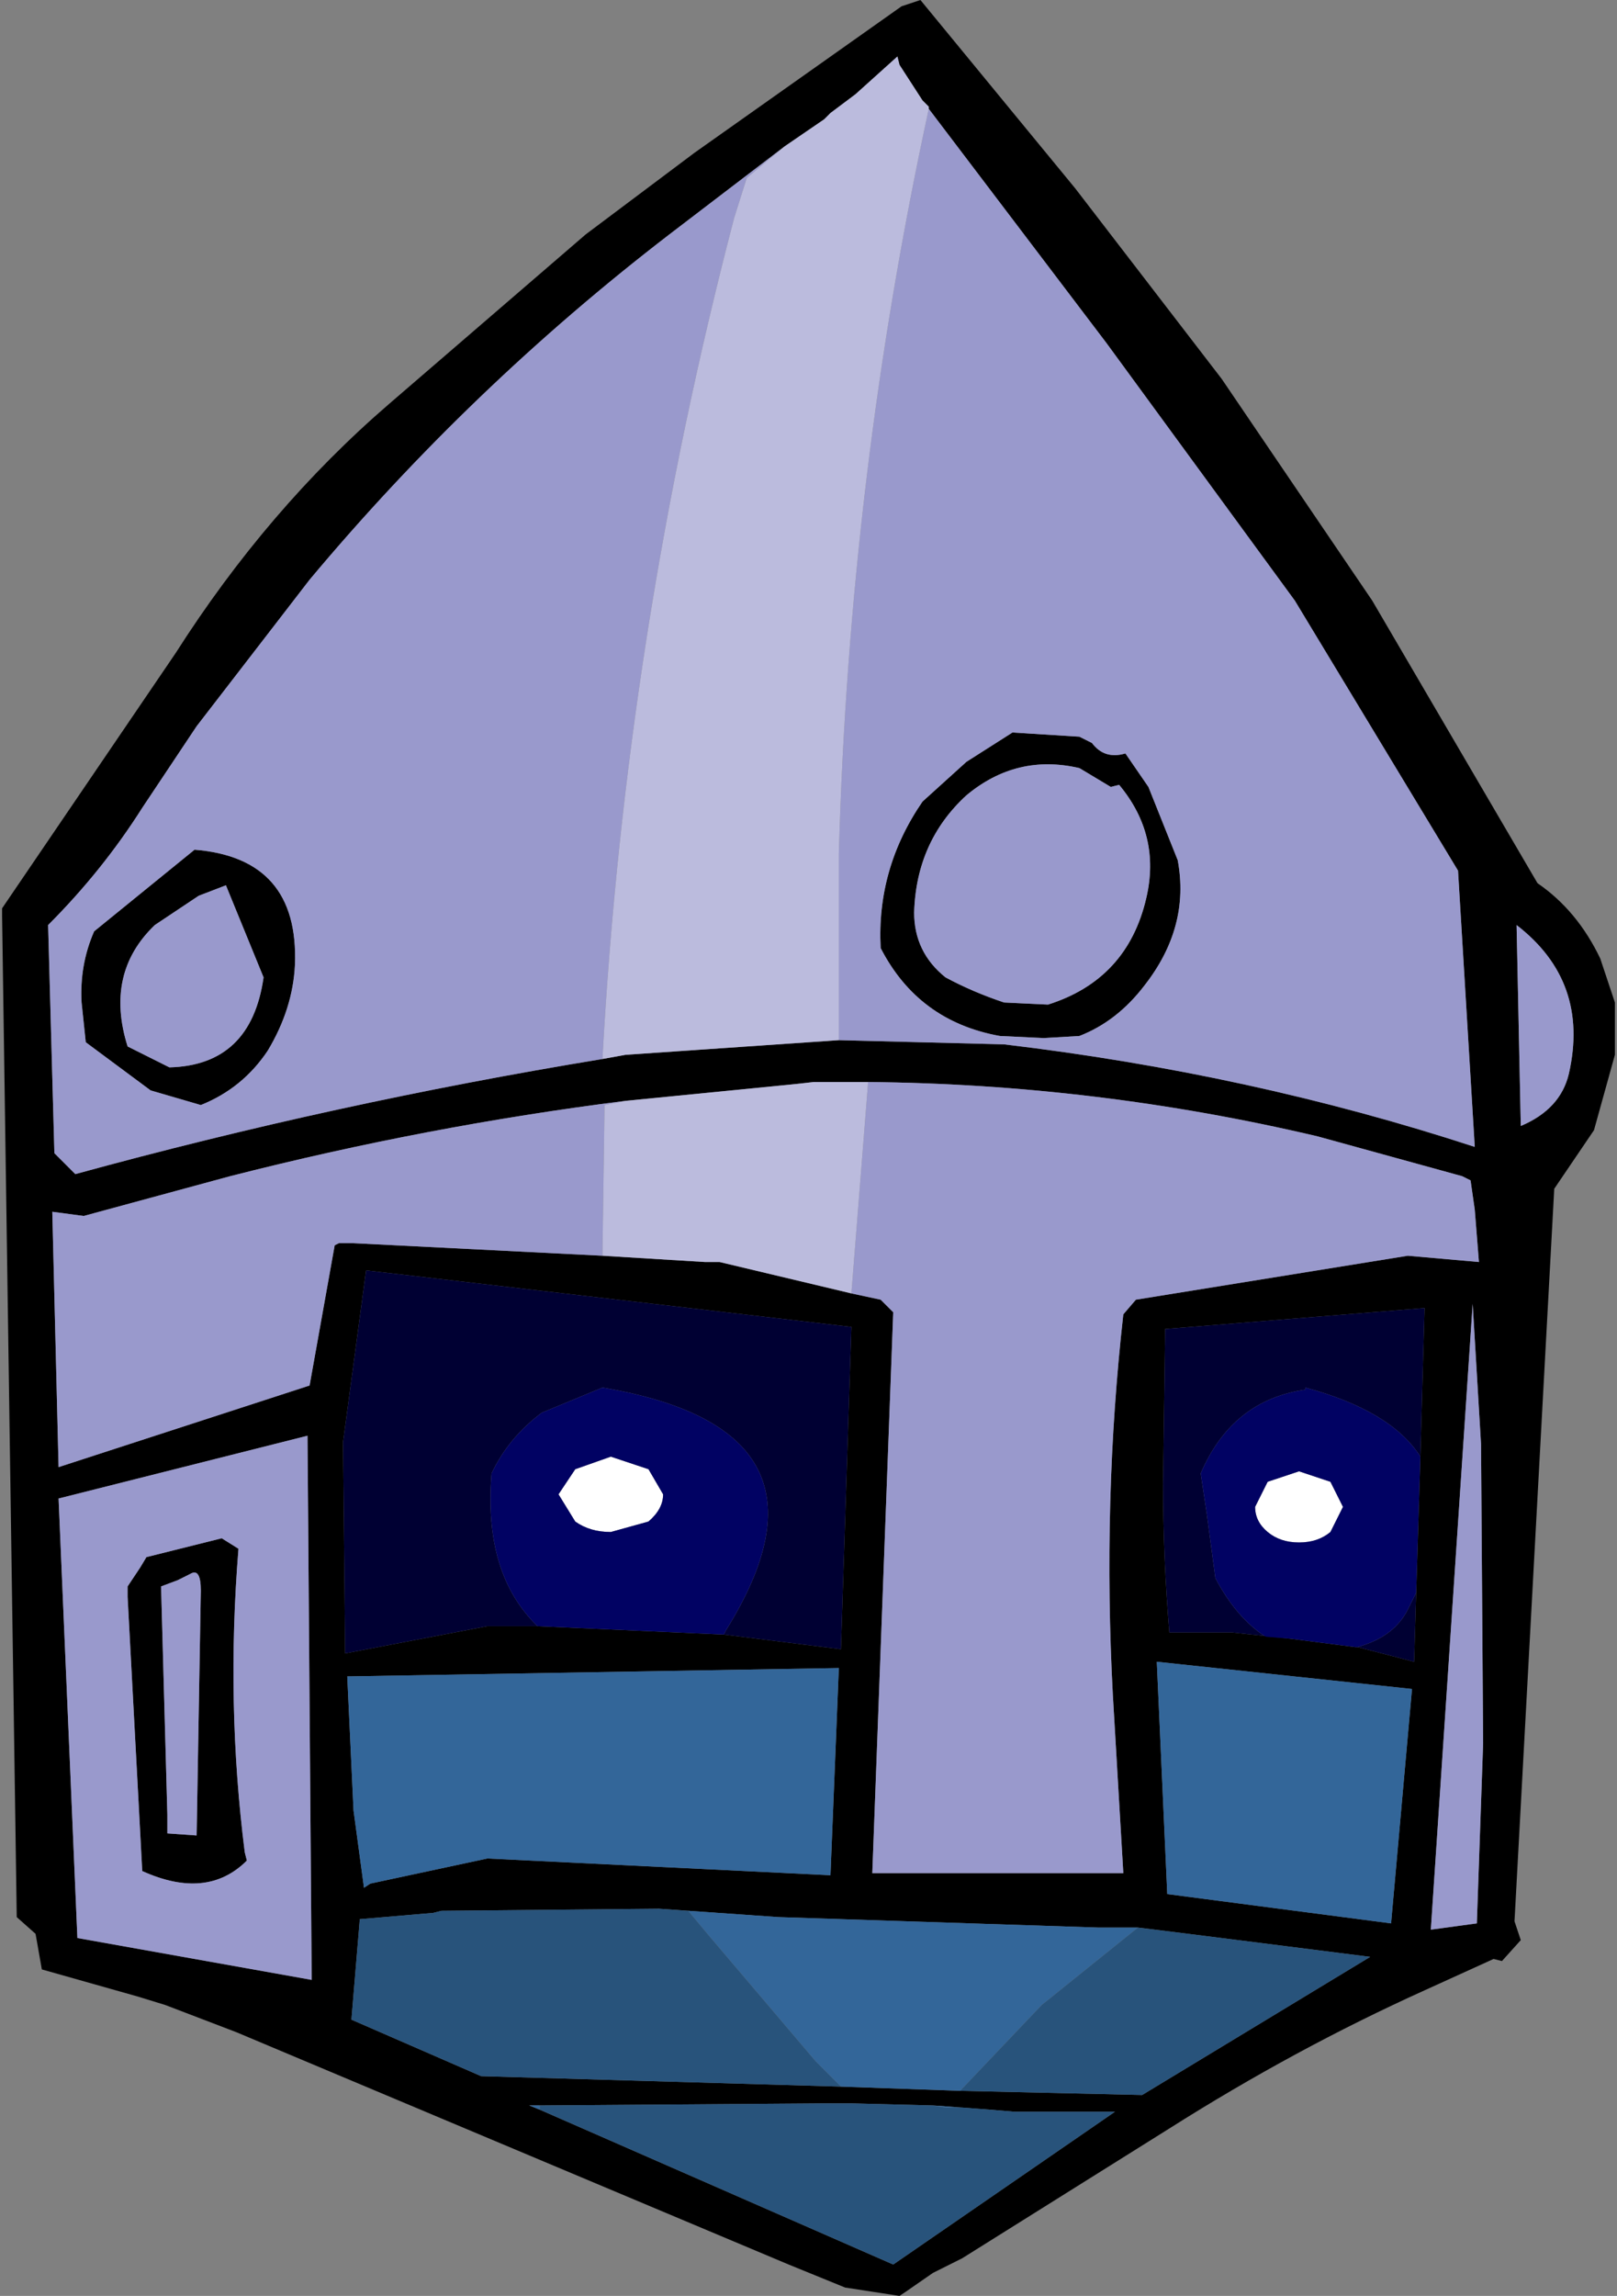 <?xml version="1.0" encoding="UTF-8" standalone="no"?>
<svg xmlns:xlink="http://www.w3.org/1999/xlink" height="54.85px" width="38.65px" xmlns="http://www.w3.org/2000/svg">
  <rect width="100%" height="100%" fill="#808080" stroke="none"/>
  <g transform="matrix(1.0, 0.0, 0.0, 1.0, 13.9, 48.3)">
    <path d="M22.85 -27.2 Q23.8 -26.55 24.35 -25.4 L24.7 -24.35 24.7 -23.1 24.2 -21.3 23.25 -19.9 22.3 -2.4 22.45 -1.95 22.0 -1.45 21.8 -1.5 20.15 -0.75 Q17.05 0.65 14.05 2.55 L9.1 5.65 8.4 6.0 7.75 6.45 7.6 6.55 6.3 6.35 4.95 5.8 -8.25 0.25 -9.95 -0.4 -10.6 -0.6 -12.9 -1.25 -13.05 -2.1 -13.5 -2.5 -13.85 -26.4 -13.85 -26.6 -9.7 -32.7 Q-7.5 -36.15 -4.6 -38.65 L0.1 -42.7 2.7 -44.65 7.65 -48.15 8.1 -48.3 11.8 -43.8 15.3 -39.25 18.9 -33.95 22.85 -27.2 M8.3 -45.7 L8.3 -45.75 8.2 -45.85 8.15 -45.9 7.6 -46.75 7.55 -46.95 6.55 -46.05 6.15 -45.75 5.95 -45.6 5.8 -45.45 4.85 -44.8 2.1 -42.7 Q-2.65 -39.05 -6.5 -34.45 L-9.2 -30.95 -10.5 -29.0 Q-11.45 -27.5 -12.75 -26.2 L-12.6 -20.75 -12.1 -20.25 Q-5.9 -21.95 0.5 -23.0 L1.05 -23.1 6.15 -23.45 10.1 -23.35 Q16.0 -22.65 21.35 -20.9 L20.95 -27.5 17.05 -33.95 12.55 -40.1 8.3 -45.7 M6.45 -17.4 L7.15 -17.25 7.45 -16.95 6.95 -3.55 12.95 -3.55 12.7 -7.8 Q12.45 -12.45 12.95 -16.9 L13.25 -17.25 19.75 -18.3 21.45 -18.15 21.35 -19.4 21.25 -20.1 21.05 -20.2 17.6 -21.15 Q12.3 -22.4 6.85 -22.45 L5.55 -22.45 5.1 -22.4 1.05 -22.0 Q-3.7 -21.4 -8.4 -20.2 L-11.9 -19.25 -12.65 -19.35 -12.5 -13.25 -6.5 -15.2 -5.9 -18.55 -5.8 -18.6 -5.45 -18.6 0.5 -18.3 2.95 -18.15 3.3 -18.15 6.45 -17.4 M8.15 -29.15 L9.2 -30.1 10.3 -30.8 11.9 -30.7 12.2 -30.55 Q12.5 -30.15 13.0 -30.3 L13.55 -29.5 14.25 -27.75 Q14.55 -26.15 13.45 -24.75 12.8 -23.9 11.9 -23.55 L11.05 -23.5 10.0 -23.55 Q8.05 -23.9 7.15 -25.65 7.05 -27.55 8.15 -29.15 M7.95 -26.5 Q7.95 -25.55 8.7 -24.95 9.35 -24.6 10.1 -24.35 L11.15 -24.3 Q13.05 -24.9 13.5 -26.85 13.85 -28.35 12.85 -29.55 L12.65 -29.5 11.9 -29.95 Q10.4 -30.3 9.2 -29.3 8.0 -28.2 7.95 -26.5 M20.05 -13.5 L20.15 -17.05 13.95 -16.55 13.9 -12.85 Q13.9 -11.1 14.05 -9.3 L15.55 -9.3 16.95 -9.15 18.5 -8.95 18.55 -8.95 19.9 -8.6 19.95 -10.25 20.05 -13.5 M5.95 -3.5 L6.15 -8.45 -5.6 -8.25 -5.45 -5.05 -5.2 -3.2 -5.05 -3.3 -2.25 -3.9 5.95 -3.5 M1.85 -2.7 L-3.35 -2.65 -3.55 -2.6 -5.3 -2.45 -5.5 -0.05 -2.4 1.3 6.2 1.55 9.05 1.65 13.4 1.75 18.85 -1.55 14.9 -2.05 13.3 -2.25 12.35 -2.25 4.7 -2.5 1.85 -2.7 M3.4 -9.25 L6.2 -8.9 6.45 -16.6 -5.15 -17.95 -5.7 -13.85 -5.65 -8.8 -2.25 -9.45 -1.05 -9.45 3.4 -9.25 M13.75 -8.6 L14.0 -3.05 19.35 -2.35 19.85 -7.95 13.75 -8.6 M22.45 -21.4 Q23.4 -21.8 23.6 -22.65 24.1 -24.85 22.35 -26.2 L22.45 -21.4 M21.5 -13.8 L21.3 -17.15 20.3 -2.2 21.4 -2.35 21.55 -6.65 21.5 -13.8 M-1.0 2.1 L7.45 5.8 12.75 2.15 10.6 2.15 10.35 2.15 9.75 2.1 8.4 2.0 6.45 1.95 6.25 1.95 5.8 1.95 -1.0 2.0 -1.25 2.0 -1.0 2.1 M-7.6 -24.95 L-8.5 -27.15 -9.15 -26.9 -10.2 -26.2 Q-11.4 -25.05 -10.85 -23.3 L-9.85 -22.8 Q-7.9 -22.85 -7.6 -24.95 M-9.25 -28.0 Q-6.75 -27.8 -6.85 -25.25 -6.9 -24.2 -7.5 -23.2 -8.1 -22.3 -9.1 -21.9 L-10.3 -22.25 -11.85 -23.4 -11.95 -24.35 Q-12.0 -25.25 -11.65 -26.05 L-9.25 -28.0 M-10.85 -10.4 L-10.55 -10.85 -10.4 -11.1 -8.6 -11.55 -8.2 -11.3 Q-8.5 -7.6 -8.05 -4.05 L-8.0 -3.85 Q-8.95 -2.9 -10.5 -3.6 L-10.85 -10.15 -10.85 -10.4 M-10.05 -10.4 L-9.9 -4.95 -9.9 -4.5 -9.2 -4.45 -9.1 -10.3 Q-9.1 -10.85 -9.35 -10.7 L-9.65 -10.55 -10.05 -10.4 M-6.45 -1.0 L-6.55 -14.0 -12.5 -12.5 -12.05 -2.0 -6.45 -1.0" fill="#000000" fill-rule="evenodd" stroke="none"/>
    <path d="M4.85 -44.8 L3.95 -44.05 3.65 -43.1 Q1.05 -33.15 0.5 -23.0 -5.9 -21.95 -12.1 -20.25 L-12.6 -20.75 -12.75 -26.2 Q-11.45 -27.5 -10.5 -29.0 L-9.2 -30.95 -6.5 -34.45 Q-2.65 -39.05 2.1 -42.7 L4.85 -44.8 M6.15 -23.45 L6.15 -27.9 Q6.4 -36.95 8.3 -45.7 L12.55 -40.1 17.05 -33.95 20.95 -27.5 21.35 -20.9 Q16.0 -22.65 10.1 -23.35 L6.15 -23.45 M7.95 -26.5 Q8.0 -28.2 9.2 -29.3 10.4 -30.3 11.9 -29.95 L12.65 -29.5 12.85 -29.55 Q13.85 -28.35 13.5 -26.85 13.05 -24.9 11.15 -24.3 L10.1 -24.35 Q9.35 -24.6 8.7 -24.95 7.95 -25.55 7.95 -26.5 M8.15 -29.15 Q7.05 -27.55 7.15 -25.65 8.05 -23.9 10.0 -23.55 L11.05 -23.5 11.9 -23.55 Q12.8 -23.9 13.45 -24.75 14.55 -26.15 14.25 -27.75 L13.55 -29.5 13.0 -30.3 Q12.5 -30.15 12.2 -30.55 L11.9 -30.7 10.3 -30.8 9.2 -30.1 8.15 -29.15 M6.85 -22.45 Q12.3 -22.4 17.6 -21.15 L21.05 -20.2 21.25 -20.1 21.35 -19.4 21.45 -18.15 19.75 -18.3 13.25 -17.25 12.95 -16.9 Q12.45 -12.45 12.7 -7.8 L12.95 -3.55 6.95 -3.55 7.45 -16.95 7.15 -17.25 6.45 -17.4 6.85 -22.45 M0.5 -18.3 L-5.45 -18.6 -5.8 -18.6 -5.9 -18.55 -6.5 -15.2 -12.5 -13.25 -12.65 -19.35 -11.9 -19.25 -8.4 -20.2 Q-3.7 -21.4 1.05 -22.0 L0.55 -21.9 0.5 -18.3 M21.5 -13.8 L21.55 -6.65 21.4 -2.35 20.3 -2.2 21.3 -17.15 21.5 -13.8 M22.45 -21.4 L22.35 -26.2 Q24.1 -24.85 23.6 -22.65 23.4 -21.8 22.45 -21.4 M-9.25 -28.0 L-11.65 -26.05 Q-12.0 -25.25 -11.95 -24.35 L-11.85 -23.4 -10.3 -22.25 -9.1 -21.9 Q-8.1 -22.3 -7.5 -23.2 -6.9 -24.2 -6.85 -25.25 -6.75 -27.8 -9.25 -28.0 M-7.6 -24.95 Q-7.9 -22.85 -9.85 -22.8 L-10.85 -23.3 Q-11.4 -25.05 -10.2 -26.2 L-9.15 -26.9 -8.5 -27.15 -7.6 -24.95 M-10.05 -10.4 L-9.65 -10.55 -9.35 -10.7 Q-9.1 -10.85 -9.1 -10.3 L-9.2 -4.45 -9.9 -4.5 -9.9 -4.95 -10.05 -10.4 M-10.85 -10.4 L-10.85 -10.15 -10.5 -3.6 Q-8.95 -2.9 -8.0 -3.85 L-8.05 -4.05 Q-8.5 -7.6 -8.2 -11.3 L-8.6 -11.55 -10.4 -11.1 -10.55 -10.85 -10.85 -10.4 M-6.45 -1.0 L-12.05 -2.0 -12.5 -12.5 -6.55 -14.0 -6.45 -1.0" fill="#9999cc" fill-rule="evenodd" stroke="none"/>
    <path d="M16.95 -9.15 L15.55 -9.3 14.05 -9.3 Q13.9 -11.1 13.9 -12.85 L13.95 -16.55 20.15 -17.05 20.05 -13.5 Q19.35 -14.6 17.3 -15.15 L17.3 -15.1 Q15.55 -14.85 14.8 -13.1 L14.95 -12.1 15.15 -10.6 Q15.65 -9.65 16.35 -9.2 L16.95 -9.15 M19.95 -10.25 L19.9 -8.6 18.55 -8.95 18.7 -9.0 Q19.45 -9.25 19.75 -9.85 L19.95 -10.25 M-1.05 -9.45 L-2.25 -9.45 -5.65 -8.8 -5.7 -13.85 -5.15 -17.95 6.45 -16.6 6.2 -8.9 3.4 -9.25 3.45 -9.35 Q6.45 -14.15 0.5 -15.15 L-0.95 -14.55 Q-1.75 -13.95 -2.15 -13.1 -2.35 -10.7 -1.05 -9.45" fill="#000033" fill-rule="evenodd" stroke="none"/>
    <path d="M16.4 -12.9 L17.15 -13.15 17.9 -12.9 18.2 -12.3 17.9 -11.7 Q17.6 -11.45 17.15 -11.45 16.7 -11.45 16.4 -11.7 16.1 -11.95 16.1 -12.3 L16.4 -12.9 M0.7 -13.5 L1.6 -13.2 1.95 -12.6 Q1.95 -12.25 1.6 -11.95 L0.7 -11.7 Q0.2 -11.7 -0.15 -11.95 L-0.55 -12.6 -0.15 -13.2 0.7 -13.5" fill="#ffffff" fill-rule="evenodd" stroke="none"/>
    <path d="M5.95 -3.5 L-2.25 -3.9 -5.05 -3.3 -5.2 -3.2 -5.45 -5.05 -5.6 -8.25 6.15 -8.45 5.95 -3.5 M6.2 1.55 L5.6 0.95 3.05 -2.05 2.55 -2.65 1.85 -2.7 4.7 -2.5 12.35 -2.25 13.3 -2.25 11.0 -0.4 9.05 1.65 6.2 1.55 M13.75 -8.6 L19.85 -7.95 19.35 -2.35 14.0 -3.05 13.75 -8.6 M-1.0 2.1 L-1.25 2.0 -1.0 2.0 -1.0 2.1 M8.4 2.0 L9.75 2.1 9.1 2.05 8.7 2.05 8.4 2.0" fill="#336699" fill-rule="evenodd" stroke="none"/>
    <path d="M4.85 -44.8 L5.8 -45.45 5.95 -45.6 6.15 -45.75 6.55 -46.05 7.55 -46.95 7.6 -46.75 8.15 -45.9 8.2 -45.85 8.3 -45.75 8.3 -45.7 Q6.4 -36.95 6.15 -27.9 L6.15 -23.45 1.05 -23.1 0.5 -23.0 Q1.05 -33.15 3.65 -43.1 L3.95 -44.05 4.85 -44.8 M6.45 -17.4 L3.3 -18.15 2.95 -18.15 0.5 -18.3 0.55 -21.9 1.05 -22.0 5.1 -22.4 5.55 -22.45 6.85 -22.45 6.45 -17.4" fill="#bbbbdd" fill-rule="evenodd" stroke="none"/>
    <path d="M1.85 -2.7 L2.55 -2.65 3.05 -2.05 5.6 0.95 6.2 1.55 -2.4 1.3 -5.5 -0.05 -5.3 -2.45 -3.55 -2.6 -3.35 -2.65 1.85 -2.7 M9.05 1.65 L11.0 -0.4 13.3 -2.25 14.9 -2.05 18.85 -1.55 13.4 1.75 9.05 1.65 M9.75 2.1 L10.35 2.15 10.6 2.15 12.75 2.15 7.45 5.8 -1.0 2.1 -1.0 2.0 5.8 1.95 6.25 1.95 6.45 1.95 8.4 2.0 8.7 2.05 9.1 2.05 9.75 2.1" fill="#28537b" fill-rule="evenodd" stroke="none"/>
    <path d="M20.05 -13.5 L19.95 -10.25 19.75 -9.85 Q19.45 -9.25 18.7 -9.0 L18.55 -8.95 18.5 -8.95 16.95 -9.15 16.35 -9.2 Q15.65 -9.65 15.15 -10.6 L14.95 -12.1 14.8 -13.1 Q15.55 -14.85 17.3 -15.1 L17.3 -15.15 Q19.35 -14.6 20.05 -13.5 M16.4 -12.9 L16.1 -12.3 Q16.1 -11.95 16.4 -11.7 16.7 -11.45 17.15 -11.45 17.6 -11.45 17.9 -11.7 L18.2 -12.3 17.9 -12.9 17.15 -13.15 16.4 -12.9 M0.7 -13.5 L-0.15 -13.2 -0.55 -12.6 -0.15 -11.95 Q0.2 -11.7 0.7 -11.7 L1.6 -11.95 Q1.95 -12.25 1.95 -12.6 L1.6 -13.2 0.7 -13.5 M-1.05 -9.45 Q-2.35 -10.7 -2.15 -13.1 -1.75 -13.95 -0.95 -14.55 L0.5 -15.15 Q6.45 -14.15 3.45 -9.35 L3.4 -9.25 -1.05 -9.45" fill="#010263" fill-rule="evenodd" stroke="none"/>
  </g>
</svg>
